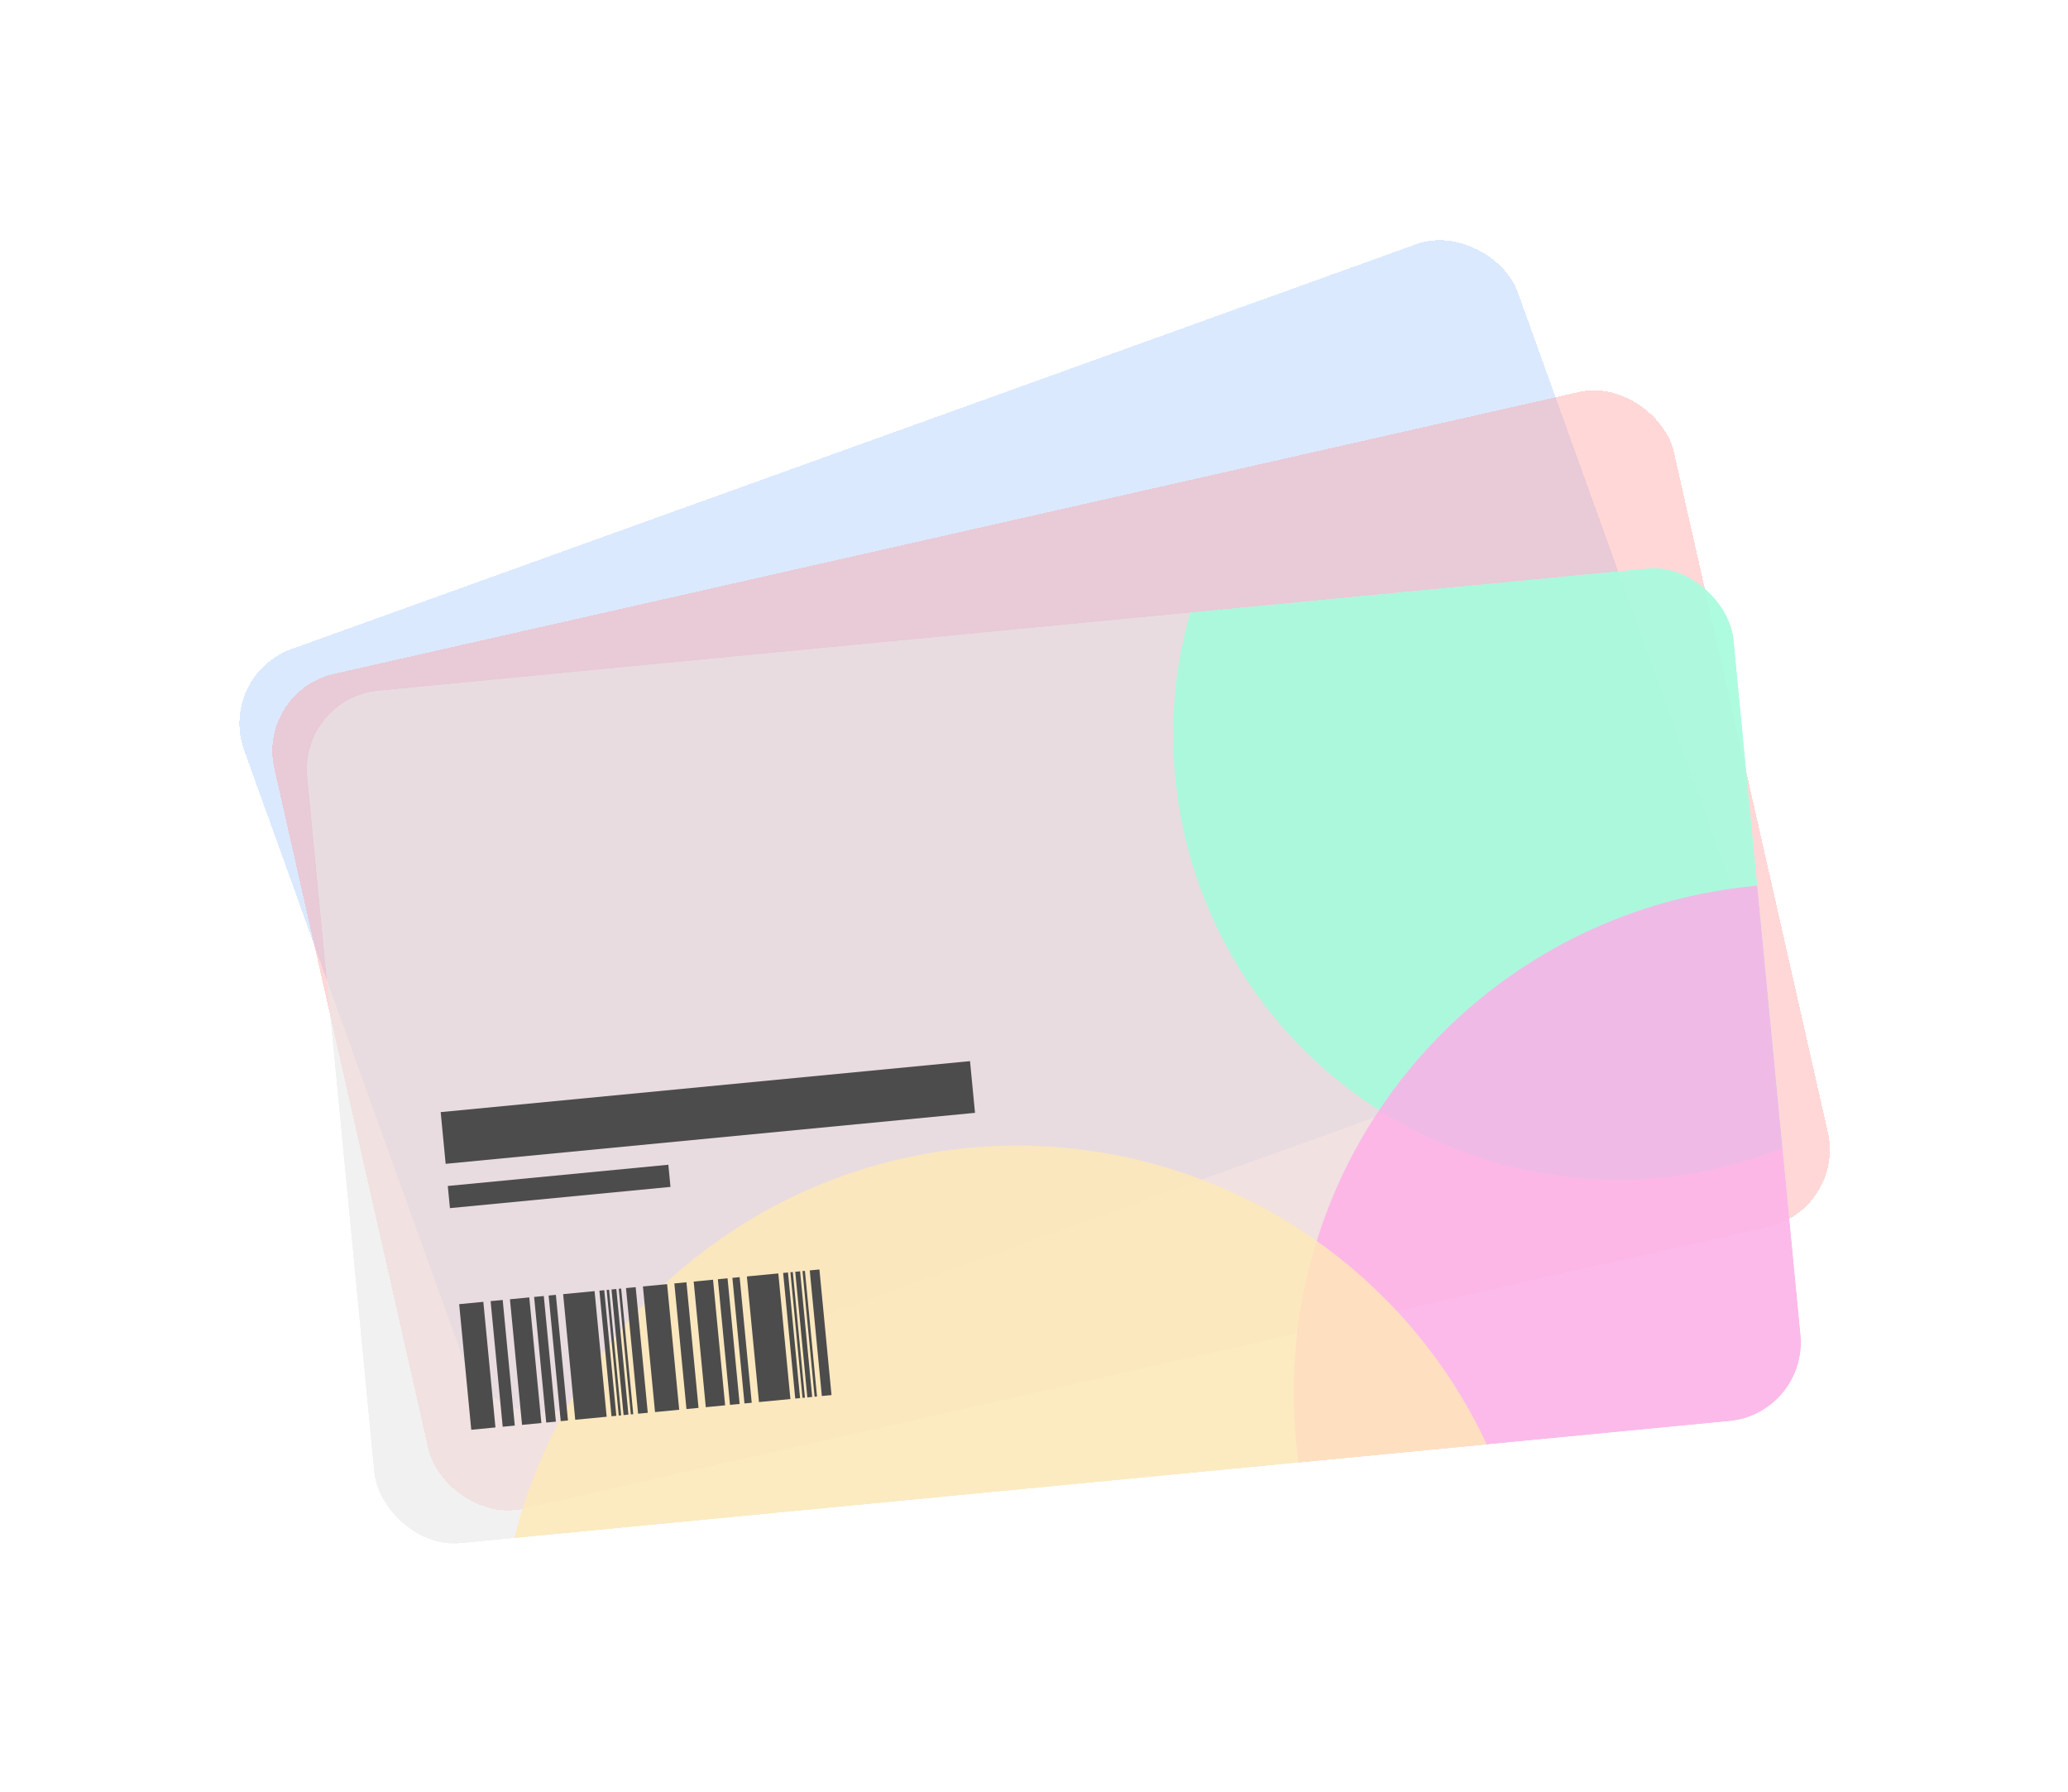 <svg width="314" height="272" viewBox="0 0 314 272" fill="none" xmlns="http://www.w3.org/2000/svg">
<g filter="url(#filter0_bd_31_5080)">
<rect x="33" y="94.588" width="205.506" height="122.582" rx="12" transform="rotate(-19.793 33 94.588)" fill="#4D94FF" fill-opacity="0.2" shape-rendering="crispEdges"/>
</g>
<g filter="url(#filter1_bd_31_5080)">
<rect x="38.999" y="96.953" width="217.878" height="129.962" rx="12" transform="rotate(-12.755 38.999 96.953)" fill="#FF9B9B" fill-opacity="0.4" shape-rendering="crispEdges"/>
</g>
<g filter="url(#filter2_bd_31_5080)">
<g clip-path="url(#clip0_31_5080)">
<rect x="45.492" y="98.001" width="217.59" height="130.044" rx="12" transform="rotate(-5.5 45.492 98.001)" fill="#E7E7E7" fill-opacity="0.6" shape-rendering="crispEdges"/>
<g filter="url(#filter3_f_31_5080)">
<circle cx="245.671" cy="103.565" r="67.545" transform="rotate(69.5 245.671 103.565)" fill="#9EFFDC" fill-opacity="0.8"/>
</g>
<g filter="url(#filter4_f_31_5080)">
<circle cx="273.664" cy="203.399" r="77.241" transform="rotate(69.5 273.664 203.399)" fill="#FFADE8" fill-opacity="0.8"/>
</g>
<g filter="url(#filter5_f_31_5080)">
<circle cx="154.448" cy="244.633" r="78.711" transform="rotate(69.5 154.448 244.633)" fill="#FFEAB5" fill-opacity="0.8"/>
</g>
<rect x="66.912" y="160.834" width="80.746" height="7.886" transform="rotate(-5.5 66.912 160.834)" fill="#4C4C4C"/>
<rect x="67.992" y="172.047" width="33.644" height="3.38" transform="rotate(-5.5 67.992 172.047)" fill="#4C4C4C"/>
<rect x="69.719" y="189.989" width="3.688" height="19.158" transform="rotate(-5.5 69.719 189.989)" fill="#4C4C4C"/>
<rect x="97.62" y="187.302" width="3.688" height="19.158" transform="rotate(-5.5 97.62 187.302)" fill="#4C4C4C"/>
<rect x="85.505" y="188.469" width="4.795" height="19.158" transform="rotate(-5.5 85.505 188.469)" fill="#4C4C4C"/>
<rect x="113.405" y="185.782" width="4.795" height="19.158" transform="rotate(-5.5 113.405 185.782)" fill="#4C4C4C"/>
<rect x="74.492" y="189.529" width="1.844" height="19.158" transform="rotate(-5.5 74.492 189.529)" fill="#4C4C4C"/>
<rect x="102.392" y="186.843" width="1.844" height="19.158" transform="rotate(-5.5 102.392 186.843)" fill="#4C4C4C"/>
<rect x="77.429" y="189.246" width="2.95" height="19.158" transform="rotate(-5.5 77.429 189.246)" fill="#4C4C4C"/>
<rect x="105.329" y="186.56" width="2.95" height="19.158" transform="rotate(-5.5 105.329 186.56)" fill="#4C4C4C"/>
<rect x="81.1" y="188.893" width="1.475" height="19.158" transform="rotate(-5.5 81.1 188.893)" fill="#4C4C4C"/>
<rect x="109" y="186.206" width="1.475" height="19.158" transform="rotate(-5.5 109 186.206)" fill="#4C4C4C"/>
<rect x="95.05" y="187.55" width="1.475" height="19.158" transform="rotate(-5.5 95.05 187.55)" fill="#4C4C4C"/>
<rect x="122.95" y="184.863" width="1.475" height="19.158" transform="rotate(-5.5 122.95 184.863)" fill="#4C4C4C"/>
<rect x="83.302" y="188.681" width="1.106" height="19.158" transform="rotate(-5.5 83.302 188.681)" fill="#4C4C4C"/>
<rect x="111.203" y="185.994" width="1.106" height="19.158" transform="rotate(-5.5 111.203 185.994)" fill="#4C4C4C"/>
<rect x="91.012" y="187.938" width="0.738" height="19.158" transform="rotate(-5.5 91.012 187.938)" fill="#4C4C4C"/>
<rect x="118.912" y="185.252" width="0.738" height="19.158" transform="rotate(-5.5 118.912 185.252)" fill="#4C4C4C"/>
<rect x="92.847" y="187.761" width="0.738" height="19.158" transform="rotate(-5.5 92.847 187.761)" fill="#4C4C4C"/>
<rect x="120.748" y="185.075" width="0.738" height="19.158" transform="rotate(-5.5 120.748 185.075)" fill="#4C4C4C"/>
<rect x="92.113" y="187.832" width="0.369" height="19.158" transform="rotate(-5.5 92.113 187.832)" fill="#4C4C4C"/>
<rect x="120.013" y="185.146" width="0.369" height="19.158" transform="rotate(-5.5 120.013 185.146)" fill="#4C4C4C"/>
<rect x="93.949" y="187.656" width="0.369" height="19.158" transform="rotate(-5.5 93.949 187.656)" fill="#4C4C4C"/>
<rect x="121.849" y="184.969" width="0.369" height="19.158" transform="rotate(-5.5 121.849 184.969)" fill="#4C4C4C"/>
</g>
</g>
<defs>
<filter id="filter0_bd_31_5080" x="0.351" y="0.351" width="300.172" height="250.226" filterUnits="userSpaceOnUse" color-interpolation-filters="sRGB">
<feFlood flood-opacity="0" result="BackgroundImageFix"/>
<feGaussianBlur in="BackgroundImage" stdDeviation="2"/>
<feComposite in2="SourceAlpha" operator="in" result="effect1_backgroundBlur_31_5080"/>
<feColorMatrix in="SourceAlpha" type="matrix" values="0 0 0 0 0 0 0 0 0 0 0 0 0 0 0 0 0 0 127 0" result="hardAlpha"/>
<feOffset dy="8"/>
<feGaussianBlur stdDeviation="18"/>
<feComposite in2="hardAlpha" operator="out"/>
<feColorMatrix type="matrix" values="0 0 0 0 0 0 0 0 0 0 0 0 0 0 0 0 0 0 0.08 0"/>
<feBlend mode="normal" in2="effect1_backgroundBlur_31_5080" result="effect2_dropShadow_31_5080"/>
<feBlend mode="normal" in="SourceGraphic" in2="effect2_dropShadow_31_5080" result="shape"/>
</filter>
<filter id="filter1_bd_31_5080" x="5.35" y="23.2" width="308.494" height="242.157" filterUnits="userSpaceOnUse" color-interpolation-filters="sRGB">
<feFlood flood-opacity="0" result="BackgroundImageFix"/>
<feGaussianBlur in="BackgroundImage" stdDeviation="2"/>
<feComposite in2="SourceAlpha" operator="in" result="effect1_backgroundBlur_31_5080"/>
<feColorMatrix in="SourceAlpha" type="matrix" values="0 0 0 0 0 0 0 0 0 0 0 0 0 0 0 0 0 0 127 0" result="hardAlpha"/>
<feOffset dy="8"/>
<feGaussianBlur stdDeviation="18"/>
<feComposite in2="hardAlpha" operator="out"/>
<feColorMatrix type="matrix" values="0 0 0 0 0 0 0 0 0 0 0 0 0 0 0 0 0 0 0.08 0"/>
<feBlend mode="normal" in2="effect1_backgroundBlur_31_5080" result="effect2_dropShadow_31_5080"/>
<feBlend mode="normal" in="SourceGraphic" in2="effect2_dropShadow_31_5080" result="shape"/>
</filter>
<filter id="filter2_bd_31_5080" x="9.492" y="49.145" width="301.053" height="222.3" filterUnits="userSpaceOnUse" color-interpolation-filters="sRGB">
<feFlood flood-opacity="0" result="BackgroundImageFix"/>
<feGaussianBlur in="BackgroundImage" stdDeviation="2"/>
<feComposite in2="SourceAlpha" operator="in" result="effect1_backgroundBlur_31_5080"/>
<feColorMatrix in="SourceAlpha" type="matrix" values="0 0 0 0 0 0 0 0 0 0 0 0 0 0 0 0 0 0 127 0" result="hardAlpha"/>
<feOffset dy="8"/>
<feGaussianBlur stdDeviation="18"/>
<feComposite in2="hardAlpha" operator="out"/>
<feColorMatrix type="matrix" values="0 0 0 0 0 0 0 0 0 0 0 0 0 0 0 0 0 0 0.08 0"/>
<feBlend mode="normal" in2="effect1_backgroundBlur_31_5080" result="effect2_dropShadow_31_5080"/>
<feBlend mode="normal" in="SourceGraphic" in2="effect2_dropShadow_31_5080" result="shape"/>
</filter>
<filter id="filter3_f_31_5080" x="98.108" y="-43.998" width="295.125" height="295.126" filterUnits="userSpaceOnUse" color-interpolation-filters="sRGB">
<feFlood flood-opacity="0" result="BackgroundImageFix"/>
<feBlend mode="normal" in="SourceGraphic" in2="BackgroundImageFix" result="shape"/>
<feGaussianBlur stdDeviation="40" result="effect1_foregroundBlur_31_5080"/>
</filter>
<filter id="filter4_f_31_5080" x="116.402" y="46.138" width="314.523" height="314.523" filterUnits="userSpaceOnUse" color-interpolation-filters="sRGB">
<feFlood flood-opacity="0" result="BackgroundImageFix"/>
<feBlend mode="normal" in="SourceGraphic" in2="BackgroundImageFix" result="shape"/>
<feGaussianBlur stdDeviation="40" result="effect1_foregroundBlur_31_5080"/>
</filter>
<filter id="filter5_f_31_5080" x="-4.284" y="85.901" width="317.465" height="317.464" filterUnits="userSpaceOnUse" color-interpolation-filters="sRGB">
<feFlood flood-opacity="0" result="BackgroundImageFix"/>
<feBlend mode="normal" in="SourceGraphic" in2="BackgroundImageFix" result="shape"/>
<feGaussianBlur stdDeviation="40" result="effect1_foregroundBlur_31_5080"/>
</filter>
<clipPath id="clip0_31_5080">
<rect x="45.492" y="98.001" width="217.59" height="130.044" rx="12" transform="rotate(-5.5 45.492 98.001)" fill="white"/>
</clipPath>
</defs>
</svg>
